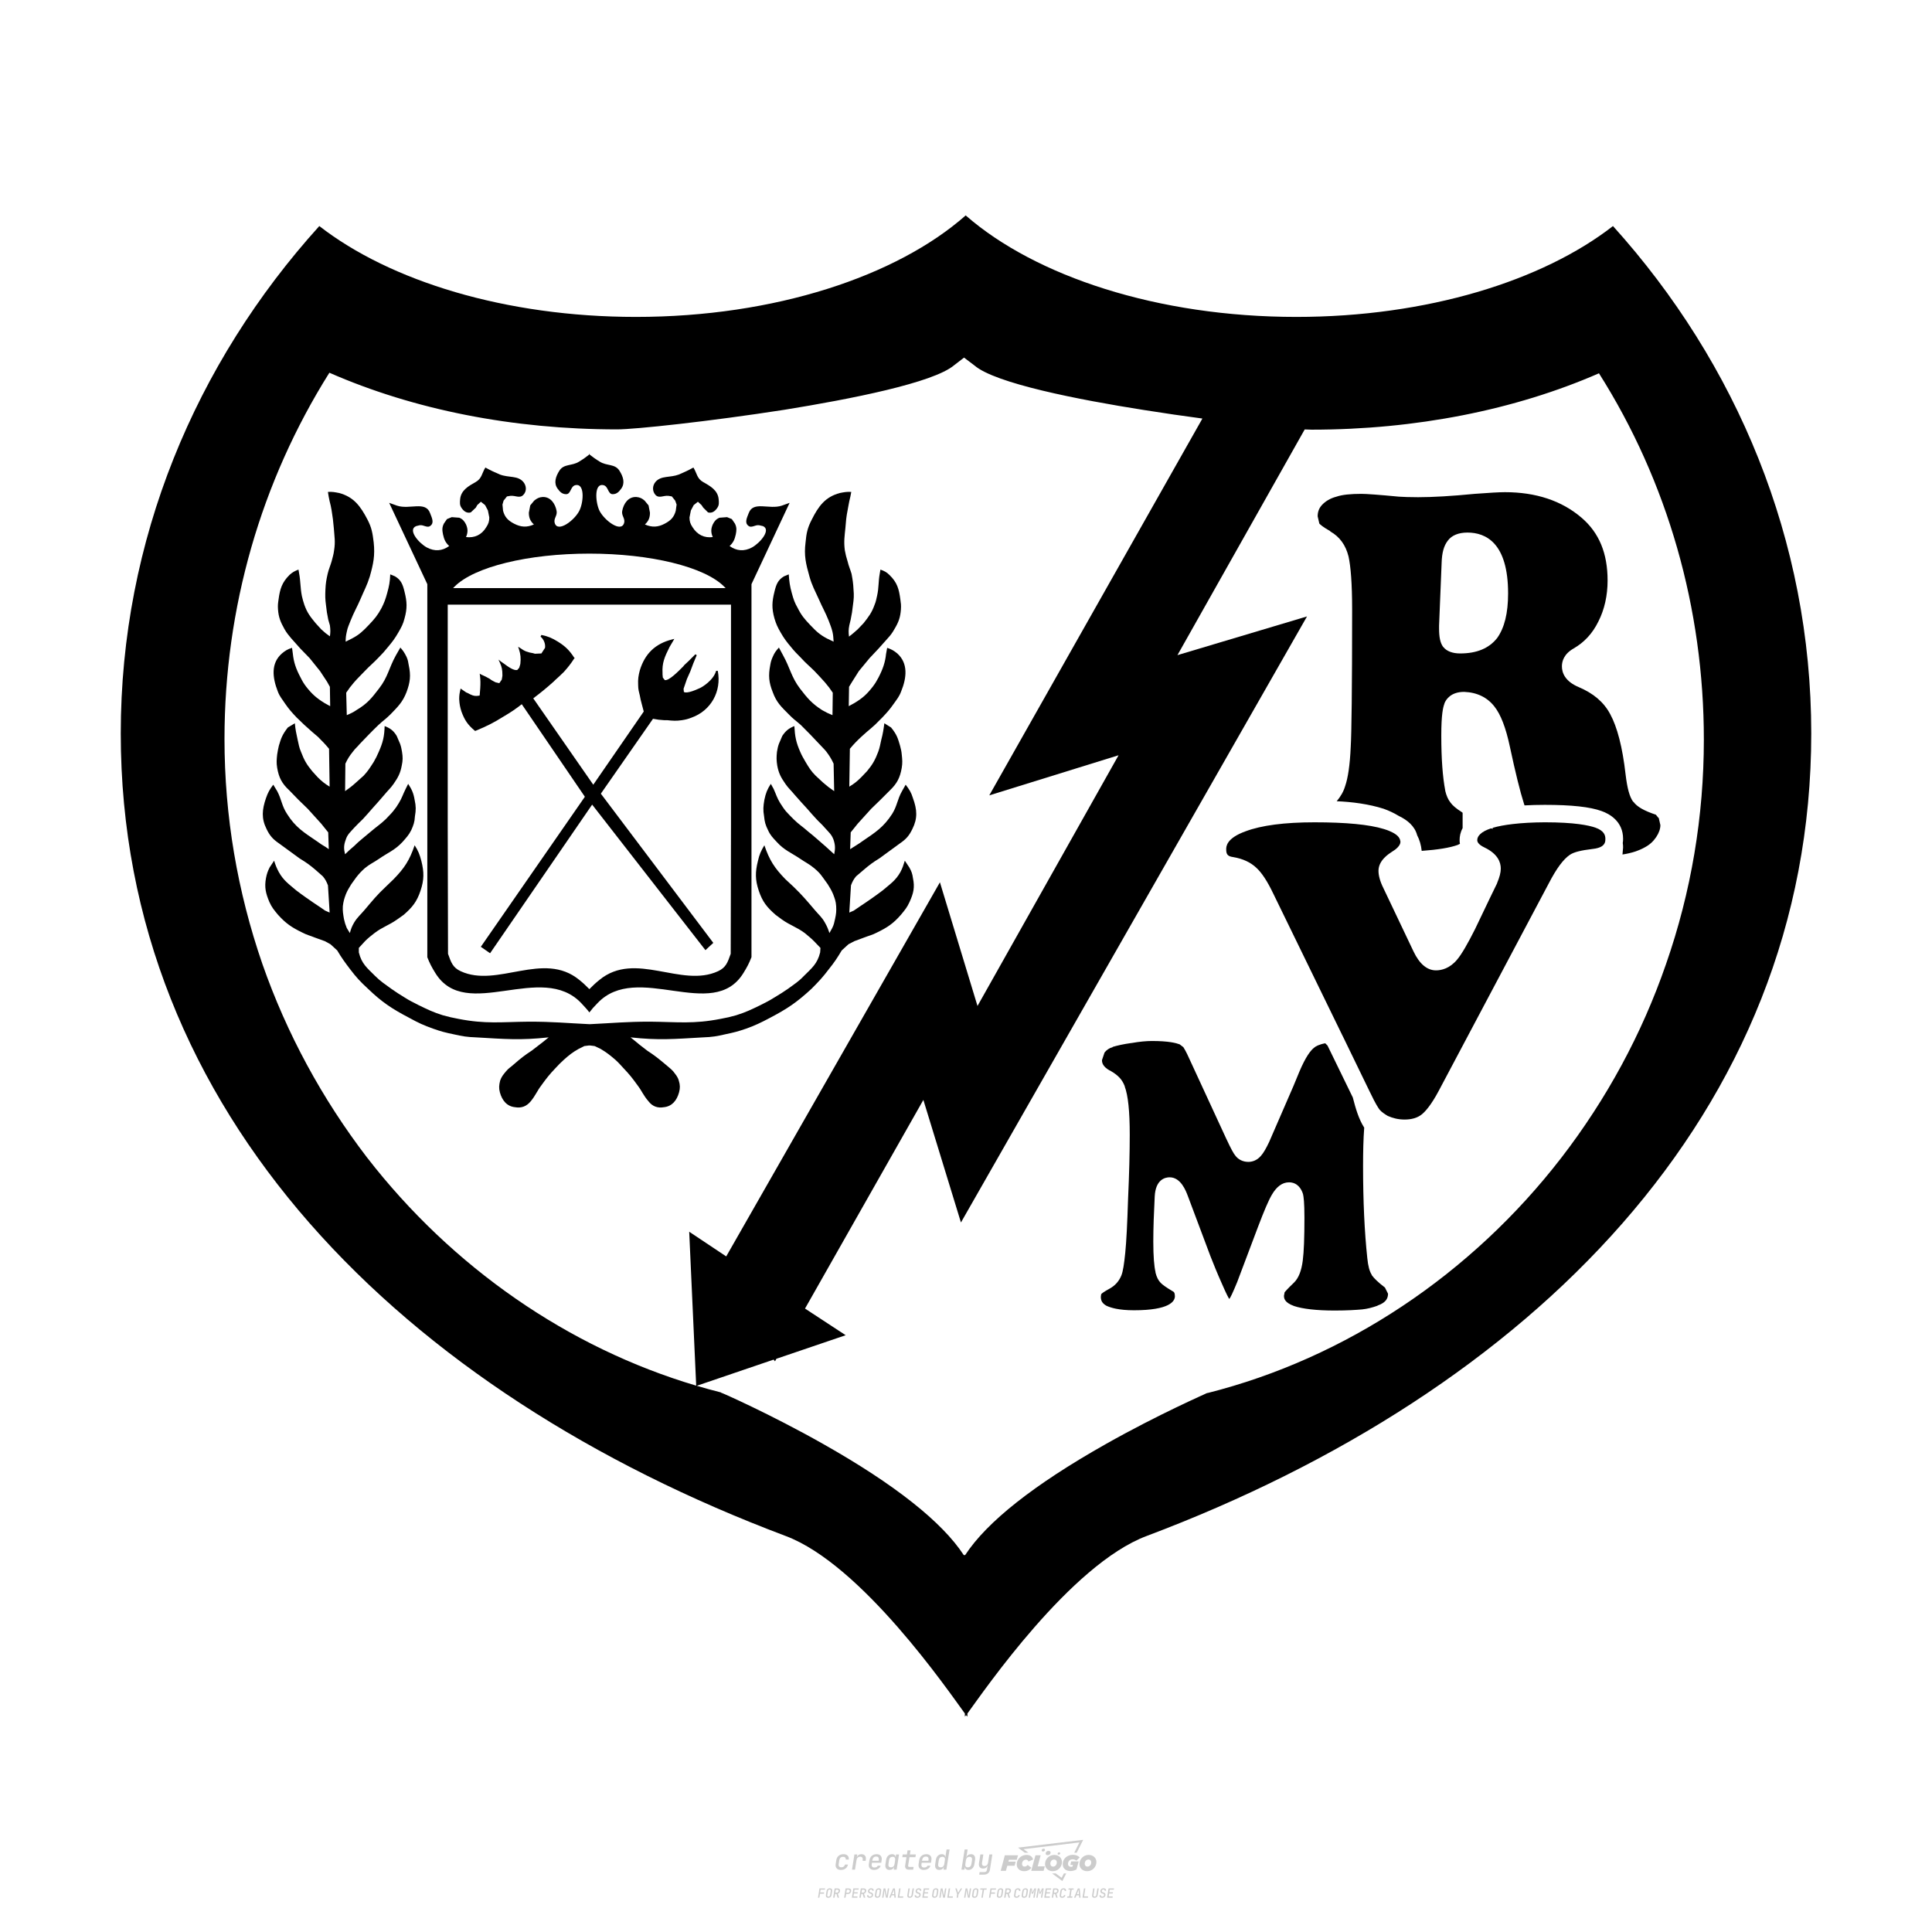 <?xml version="1.0" encoding="UTF-8"?>
<svg data-name="图层_1" xmlns="http://www.w3.org/2000/svg" version="1.1" viewBox="0 0 800 800">
  <!-- Created by @FCLOGO 2025-1-7 GMT+8 15:10:34 . https://fclogo.top/ -->
<!-- FOR PERSONAL USE ONLY NOT FOR COMMERCIAL USE -->
  <path d="M348.219,774.301c-.786,0-1.375-.217-1.768-.652-.393-.435-.528-1.03-.406-1.786l.252-1.648c.122-.755.45-1.35.984-1.785.534-.435,1.194-.652,1.98-.652.755,0,1.329.199,1.722.595.393.397.551.938.475,1.625h-1.236c.03-.359-.055-.637-.257-.836-.202-.198-.498-.297-.887-.297-.42,0-.763.117-1.03.349-.267.233-.435.563-.503.99l-.263,1.659c-.069.435-.006.769.189,1.002.195.233.502.349.921.349.389,0,.715-.099.979-.297.263-.198.436-.48.521-.847h1.236c-.137.687-.467,1.231-.99,1.631-.523.401-1.162.6-1.917.6ZM352.797,774.187l.996-6.294h1.19l-.195,1.19c.336-.87.973-1.304,1.911-1.304.671,0,1.169.208,1.493.624.324.416.429.986.315,1.71l-.069.423h-1.27l.057-.32c.069-.45.011-.795-.171-1.036-.183-.24-.477-.361-.881-.361-.405,0-.74.122-1.007.366-.267.245-.435.588-.503,1.03l-.63,3.971h-1.236ZM361.906,774.301c-.77,0-1.346-.223-1.728-.669s-.515-1.036-.401-1.768l.252-1.648c.084-.488.257-.915.521-1.282s.601-.651,1.013-.852c.412-.202.873-.304,1.385-.304.77,0,1.349.224,1.734.669.385.446.517,1.036.395,1.768l-.172,1.121h-3.845l-.092.526c-.153.954.217,1.431,1.11,1.431.717,0,1.175-.248,1.373-.744h1.225c-.168.534-.503.96-1.007,1.276-.504.317-1.091.475-1.763.475ZM361.231,770.216l-.046.286,2.655-.012.046-.286c.069-.466.013-.822-.166-1.07-.179-.248-.486-.372-.921-.372-.443,0-.795.126-1.059.378-.263.252-.433.611-.509,1.076ZM368.326,774.301c-.633,0-1.103-.212-1.408-.635s-.397-1.001-.274-1.734l.274-1.774c.115-.733.393-1.312.836-1.74.442-.427.98-.641,1.613-.641.465,0,.83.119,1.093.354.263.236.391.557.383.962h.023l.172-1.202h1.236l-.996,6.294h-1.225l.195-1.201h-.023c-.122.412-.351.734-.687.967s-.74.349-1.213.349ZM368.932,773.226c.389,0,.715-.119.978-.355.263-.236.429-.572.498-1.007l.252-1.648c.069-.427.01-.761-.177-1.002-.187-.24-.475-.36-.864-.36-.397,0-.725.118-.984.354-.26.236-.423.572-.492,1.007l-.252,1.648c-.069.443-.013.78.166,1.013.179.233.471.349.876.349ZM376.348,774.187c-.572,0-.994-.157-1.264-.469-.271-.312-.361-.751-.269-1.316l.538-3.387h-1.739l.171-1.122h1.74l.275-1.716h1.236l-.275,1.716h2.472l-.183,1.122h-2.461l-.538,3.387c-.076.442.099.664.526.664h1.717l-.172,1.121h-1.774ZM382.504,774.301c-.77,0-1.346-.223-1.728-.669s-.515-1.036-.401-1.768l.252-1.648c.084-.488.257-.915.521-1.282s.601-.651,1.013-.852c.412-.202.873-.304,1.385-.304.77,0,1.349.224,1.734.669.385.446.517,1.036.395,1.768l-.172,1.121h-3.845l-.092.526c-.153.954.217,1.431,1.11,1.431.717,0,1.175-.248,1.373-.744h1.225c-.168.534-.503.96-1.007,1.276-.504.317-1.091.475-1.763.475ZM381.829,770.216l-.046.286,2.655-.012.046-.286c.069-.466.013-.822-.166-1.07-.179-.248-.486-.372-.921-.372-.443,0-.795.126-1.059.378-.263.252-.433.611-.509,1.076ZM388.924,774.301c-.633,0-1.101-.212-1.402-.635-.301-.423-.395-1.001-.28-1.734l.274-1.774c.115-.733.393-1.312.836-1.74.442-.427.98-.641,1.613-.641.465,0,.83.119,1.093.354.263.236.391.557.383.962h.023l.206-1.465.298-1.796h1.236l-1.327,8.354h-1.225l.195-1.201h-.023c-.122.412-.351.734-.687.967s-.74.349-1.213.349ZM389.531,773.226c.389,0,.715-.119.978-.355.263-.236.429-.572.498-1.007l.252-1.648c.076-.427.019-.761-.172-1.002-.191-.24-.48-.36-.87-.36-.397,0-.725.118-.984.354-.26.236-.423.572-.492,1.007l-.252,1.648c-.076.443-.023.78.16,1.013s.477.349.881.349ZM401.017,774.301c-.473,0-.839-.116-1.099-.349-.26-.233-.385-.555-.378-.967h-.011l-.195,1.201h-1.224l1.327-8.354h1.236l-.286,1.796-.274,1.465h.046c.122-.412.353-.735.692-.967.34-.232.742-.349,1.208-.349.633,0,1.1.214,1.402.641.301.428.395,1.007.281,1.74l-.275,1.774c-.115.733-.395,1.31-.841,1.734-.446.423-.982.635-1.608.635ZM400.766,773.226c.397,0,.723-.116.979-.349.256-.233.422-.571.498-1.013l.252-1.648c.069-.435.011-.77-.171-1.007-.183-.236-.473-.354-.87-.354-.389,0-.715.12-.979.36s-.429.574-.498,1.002l-.252,1.648c-.069.435-.011.771.172,1.007.183.236.473.355.87.355ZM405.469,776.247l.172-1.064h1.934c.641,0,1.007-.302,1.099-.905l.103-.675.206-1.19h-.035c-.122.42-.347.744-.675.973-.328.229-.729.343-1.201.343-.626,0-1.093-.201-1.402-.601s-.41-.944-.303-1.631l.584-3.605h1.236l-.561,3.479c-.061.412,0,.732.183.961s.465.343.847.343c.389,0,.717-.122.984-.366.267-.244.431-.584.492-1.018l.538-3.399h1.236l-1.007,6.409c-.099.603-.37,1.078-.812,1.425-.443.347-1.0.521-1.671.521h-1.946ZM417.787,770.085h3.221l.537-1.855h-5.466l-1.708,6.442h2.147l.586-2.099h3.026l.439-1.708h-3.026l.244-.781ZM424.229,772.916c-.586,0-1.025-.39-1.025-1.123,0-.878.634-1.757,1.611-1.757.488,0,.878.244,1.025.781l1.952-.83c-.293-1.171-1.269-1.903-2.635-1.903-2.782,0-4.148,2.147-4.148,3.904s1.269,2.83,3.075,2.83c1.367,0,2.342-.586,2.977-1.415l-1.513-1.171c-.39.439-.83.683-1.318.683ZM430.915,768.231h-2.147l-1.757,6.442h5.124l.488-1.855h-2.928l1.22-4.587ZM439.748,771.013c0-1.659-1.318-2.928-3.221-2.928-2.196,0-3.807,1.806-3.807,3.807,0,1.659,1.318,2.928,3.221,2.928,2.196,0,3.807-1.806,3.807-3.807ZM434.917,771.696c0-.83.586-1.708,1.513-1.708.781,0,1.171.537,1.171,1.22,0,.83-.586,1.708-1.513,1.708-.781,0-1.171-.537-1.171-1.22ZM443.213,772.233h1.074l-.195.683c-.146.049-.342.098-.586.098-.683,0-1.269-.39-1.269-1.22,0-1.025.732-1.903,1.952-1.903.586,0,1.123.244,1.513.586l1.367-1.367c-.439-.537-1.513-1.074-2.733-1.074-2.587,0-4.295,1.757-4.295,3.855,0,2.05,1.611,2.879,3.221,2.879.927,0,1.855-.293,2.489-.683l.927-3.319h-3.123l-.342,1.464ZM450.777,768.084c-2.196,0-3.807,1.806-3.807,3.807,0,1.659,1.318,2.928,3.221,2.928,2.196,0,3.807-1.806,3.807-3.807,0-1.659-1.318-2.928-3.221-2.928ZM450.338,772.916c-.781,0-1.171-.537-1.171-1.22,0-.83.586-1.708,1.513-1.708.781,0,1.171.537,1.171,1.22,0,.83-.586,1.708-1.513,1.708ZM437.942,767.499c-.049.293.098.488.439.488s.537-.195.634-.488c.049-.244-.098-.488-.439-.488s-.586.244-.634.488ZM432.135,765.498c-.439,0-.732.244-.781.586s.098.586.537.586.732-.244.781-.586c.098-.342-.098-.586-.537-.586ZM433.013,767.303c-.098.537.146.878.83.878.634,0,1.074-.39,1.171-.878s-.146-.878-.83-.878c-.683,0-1.074.39-1.171.878ZM439.602,777.552l-2.44-1.806h-1.513l4.246,3.172,1.611-3.172h-.976l-.927,1.806ZM425.839,767.157l-2.001-1.464,23.132-2.782-2.147,4.246h1.025l2.684-5.319-26.988,3.221,2.782,2.099h1.513ZM338.719,785.785l.609-3.832h2.32l-.084.519h-1.764l-.184,1.145h1.627l-.084.525h-1.617l-.257,1.643h-.567ZM342.97,785.838c-.357,0-.623-.101-.798-.302-.175-.201-.234-.473-.178-.816l.268-1.701c.056-.343.203-.615.441-.816.238-.201.535-.302.892-.302s.623.1.798.299c.175.199.236.471.184.814l-.268,1.706c-.056.343-.204.615-.444.816-.24.201-.538.302-.895.302ZM343.049,785.334c.193,0,.348-.052.467-.158.119-.105.194-.257.226-.457l.268-1.701c.032-.199.005-.352-.079-.457-.084-.105-.222-.158-.415-.158s-.347.052-.465.158c-.117.105-.192.257-.223.457l-.268,1.701c-.032.2-.005.352.079.457s.22.158.409.158ZM344.996,785.785l.609-3.832h1.202c.238,0,.439.046.604.139.165.093.283.223.357.391s.091.366.052.593c-.038.259-.14.484-.304.675-.165.191-.366.321-.604.391l.535,1.643h-.619l-.478-1.575h-.541l-.247,1.575h-.567ZM345.888,783.707h.635c.189,0,.349-.056.48-.168.131-.112.211-.262.239-.451.032-.193,0-.345-.094-.459-.095-.114-.236-.171-.425-.171h-.635l-.2,1.249ZM349.545,785.785l.609-3.832h1.254c.371,0,.651.105.84.315.189.21.255.49.199.84-.038.234-.122.438-.249.611s-.29.307-.488.402c-.198.095-.419.142-.664.142h-.693l-.241,1.522h-.567ZM350.432,783.754h.693c.192,0,.357-.059.493-.176.136-.117.22-.274.252-.47s-.002-.352-.1-.47-.245-.176-.441-.176h-.688l-.21,1.291ZM352.747,785.785l.609-3.832h2.252l-.079.504h-1.695l-.173,1.087h1.512l-.079.499h-1.512l-.194,1.239h1.69l-.079.504h-2.252ZM355.843,785.785l.609-3.832h1.202c.238,0,.439.046.604.139.165.093.283.223.357.391s.091.366.052.593c-.038.259-.14.484-.304.675-.165.191-.366.321-.604.391l.535,1.643h-.619l-.478-1.575h-.541l-.247,1.575h-.567ZM356.736,783.707h.635c.189,0,.349-.056.48-.168.131-.112.211-.262.239-.451.032-.193,0-.345-.094-.459-.095-.114-.236-.171-.425-.171h-.635l-.2,1.249ZM360.132,785.838c-.385,0-.674-.095-.866-.286-.192-.191-.264-.451-.215-.779h.567c-.028.175.011.312.116.412.105.1.266.149.483.149.203,0,.37-.049.501-.147.131-.098.211-.233.239-.404.021-.15.001-.279-.06-.386-.061-.107-.158-.181-.291-.223l-.457-.136c-.266-.08-.462-.217-.588-.409-.126-.192-.17-.42-.131-.682.035-.21.112-.394.231-.551s.273-.28.462-.367.402-.131.64-.131c.35,0,.616.095.798.286.182.191.248.444.2.759h-.567c.028-.168-.003-.3-.092-.396-.089-.096-.23-.144-.422-.144-.189,0-.343.045-.462.134-.119.089-.189.214-.21.375-.025.151-.007.279.052.386s.158.181.294.223l.467.147c.262.081.456.217.58.409.124.193.165.422.123.688-.035.217-.116.406-.241.567-.126.161-.288.286-.485.375-.198.089-.419.134-.664.134ZM363.265,785.838c-.357,0-.623-.101-.798-.302-.175-.201-.234-.473-.178-.816l.268-1.701c.056-.343.203-.615.441-.816.238-.201.535-.302.892-.302s.623.1.798.299c.175.199.236.471.184.814l-.268,1.706c-.056.343-.204.615-.444.816-.24.201-.538.302-.895.302ZM363.344,785.334c.193,0,.348-.052.467-.158.119-.105.194-.257.226-.457l.268-1.701c.032-.199.005-.352-.079-.457-.084-.105-.222-.158-.415-.158s-.347.052-.465.158c-.117.105-.192.257-.223.457l-.268,1.701c-.032.2-.005.352.079.457s.22.158.409.158ZM365.275,785.785l.609-3.832h.709l.619,3.186c.007-.098.017-.217.029-.357.012-.14.027-.285.045-.435.018-.151.037-.289.058-.415l.315-1.979h.525l-.609,3.832h-.709l-.614-3.186c-.007.095-.017.209-.029.344s-.027.276-.045.423c-.018.147-.037.283-.058.409l-.315,2.01h-.53ZM368.225,785.785l1.585-3.832h.745l.373,3.832h-.562l-.073-.971h-1.087l-.388.971h-.593ZM369.385,784.342h.871l-.089-1.102c-.018-.196-.03-.365-.037-.509-.007-.143-.011-.243-.011-.299-.018.056-.052.156-.102.299s-.115.311-.192.504l-.441,1.107ZM371.721,785.785l.609-3.832h.567l-.525,3.312h1.674l-.079.52h-2.247ZM376.678,785.838c-.367,0-.634-.101-.8-.302-.166-.201-.221-.475-.165-.821l.436-2.761h.567l-.436,2.755c-.032.196-.008.35.071.462.079.112.214.168.407.168.193,0,.347-.056.465-.168.117-.112.192-.266.223-.462l.435-2.755h.567l-.436,2.761c-.056.35-.2.625-.433.824-.233.199-.533.299-.9.299ZM379.844,785.838c-.385,0-.674-.095-.866-.286-.192-.191-.264-.451-.215-.779h.567c-.028.175.011.312.116.412.105.1.266.149.483.149.203,0,.37-.049.501-.147.131-.098.211-.233.239-.404.021-.15.001-.279-.06-.386-.061-.107-.158-.181-.291-.223l-.457-.136c-.266-.08-.462-.217-.588-.409-.126-.192-.17-.42-.131-.682.035-.21.112-.394.231-.551s.273-.28.462-.367.402-.131.64-.131c.35,0,.616.095.798.286.182.191.248.444.2.759h-.567c.028-.168-.003-.3-.092-.396-.089-.096-.23-.144-.422-.144-.189,0-.343.045-.462.134-.119.089-.189.214-.21.375-.025.151-.007.279.052.386s.158.181.294.223l.467.147c.262.081.456.217.58.409.124.193.165.422.123.688-.035.217-.116.406-.241.567-.126.161-.288.286-.485.375-.198.089-.419.134-.664.134ZM381.906,785.785l.609-3.832h2.252l-.079.504h-1.695l-.173,1.087h1.512l-.079.499h-1.512l-.194,1.239h1.69l-.079.504h-2.252ZM386.943,785.838c-.357,0-.623-.101-.798-.302-.175-.201-.234-.473-.178-.816l.268-1.701c.056-.343.203-.615.441-.816.238-.201.535-.302.892-.302s.623.1.798.299c.175.199.236.471.184.814l-.268,1.706c-.056.343-.204.615-.444.816-.24.201-.538.302-.895.302ZM387.021,785.334c.193,0,.348-.052.467-.158.119-.105.194-.257.226-.457l.268-1.701c.032-.199.005-.352-.079-.457-.084-.105-.222-.158-.415-.158s-.347.052-.465.158c-.117.105-.192.257-.223.457l-.268,1.701c-.032.2-.005.352.079.457s.22.158.409.158ZM388.953,785.785l.609-3.832h.709l.619,3.186c.007-.098.017-.217.029-.357.012-.14.027-.285.045-.435.018-.151.037-.289.058-.415l.315-1.979h.525l-.609,3.832h-.709l-.614-3.186c-.007.095-.017.209-.029.344s-.027.276-.045.423c-.018.147-.037.283-.058.409l-.315,2.01h-.53ZM392.249,785.785l.609-3.832h.567l-.525,3.312h1.674l-.079.52h-2.247ZM396.117,785.785l.22-1.412-.751-2.42h.577l.446,1.449c.028.095.05.184.066.268.016.084.025.147.029.189.018-.042.046-.105.087-.189.04-.084.088-.173.144-.268l.898-1.449h.598l-1.528,2.42-.22,1.412h-.567ZM399.217,785.785l.609-3.832h.709l.619,3.186c.007-.098.017-.217.029-.357.012-.14.027-.285.044-.435.018-.151.037-.289.058-.415l.315-1.979h.525l-.609,3.832h-.709l-.614-3.186c-.007.095-.017.209-.029.344s-.027.276-.045.423c-.018.147-.037.283-.058.409l-.315,2.01h-.53ZM403.505,785.838c-.357,0-.623-.101-.798-.302-.175-.201-.234-.473-.178-.816l.268-1.701c.056-.343.203-.615.441-.816.238-.201.535-.302.892-.302.357,0,.623.1.798.299.175.199.236.471.184.814l-.268,1.706c-.056.343-.204.615-.444.816-.239.201-.538.302-.895.302ZM403.584,785.334c.193,0,.348-.052.467-.158.119-.105.194-.257.226-.457l.268-1.701c.032-.199.005-.352-.079-.457-.084-.105-.222-.158-.415-.158-.193,0-.347.052-.465.158-.117.105-.191.257-.223.457l-.268,1.701c-.032.2-.005.352.079.457.084.105.22.158.409.158ZM406.381,785.785l.525-3.312h-1.023l.084-.519h2.619l-.084.519h-1.029l-.525,3.312h-.567ZM409.518,785.785l.609-3.832h2.32l-.084.519h-1.764l-.184,1.145h1.627l-.084.525h-1.617l-.257,1.643h-.567ZM413.769,785.838c-.357,0-.623-.101-.798-.302-.175-.201-.234-.473-.178-.816l.268-1.701c.056-.343.203-.615.441-.816.238-.201.535-.302.892-.302.357,0,.623.1.798.299.175.199.236.471.184.814l-.268,1.706c-.056.343-.204.615-.444.816-.239.201-.538.302-.895.302ZM413.848,785.334c.193,0,.348-.052.467-.158.119-.105.194-.257.226-.457l.268-1.701c.032-.199.005-.352-.079-.457-.084-.105-.222-.158-.415-.158-.193,0-.347.052-.465.158-.117.105-.191.257-.223.457l-.268,1.701c-.032.2-.005.352.079.457.084.105.22.158.409.158ZM415.795,785.785l.609-3.832h1.202c.238,0,.439.046.604.139.164.093.283.223.357.391s.091.366.053.593c-.039.259-.14.484-.304.675-.165.191-.366.321-.604.391l.535,1.643h-.619l-.478-1.575h-.541l-.247,1.575h-.567ZM416.688,783.707h.635c.189,0,.349-.056.48-.168.131-.112.211-.262.239-.451.032-.193,0-.345-.095-.459-.094-.114-.236-.171-.425-.171h-.635l-.199,1.249ZM420.905,785.838c-.36,0-.631-.101-.811-.302-.18-.201-.242-.473-.186-.816l.268-1.701c.056-.346.206-.619.449-.819s.545-.299.906-.299c.357,0,.625.101.806.302.18.201.242.473.186.816h-.567c.031-.199.003-.352-.087-.457-.089-.105-.228-.158-.417-.158-.193,0-.351.052-.475.158-.124.105-.202.255-.234.451l-.268,1.706c-.032.2-.003.352.087.457.089.105.23.158.423.158s.35-.052.472-.158.199-.257.231-.457h.567c-.035.228-.115.425-.239.593s-.281.298-.47.388c-.189.091-.402.136-.64.136ZM424.034,785.838c-.357,0-.623-.101-.798-.302-.175-.201-.234-.473-.178-.816l.268-1.701c.056-.343.203-.615.441-.816.238-.201.535-.302.892-.302.357,0,.623.1.798.299.175.199.236.471.184.814l-.268,1.706c-.056.343-.204.615-.444.816-.239.201-.538.302-.895.302ZM424.112,785.334c.193,0,.348-.052.467-.158.119-.105.194-.257.226-.457l.268-1.701c.032-.199.005-.352-.079-.457-.084-.105-.222-.158-.415-.158-.193,0-.347.052-.465.158-.117.105-.191.257-.223.457l-.268,1.701c-.032.2-.005.352.079.457.084.105.22.158.409.158ZM425.965,785.785l.609-3.832h.687l.184,1.228c.021.119.037.23.047.333.011.103.019.183.026.239.018-.056.047-.136.089-.241.042-.105.091-.217.147-.336l.567-1.223h.709l-.609,3.832h-.535l.204-1.291c.025-.168.058-.352.1-.554.042-.201.087-.404.136-.609s.096-.4.142-.585c.045-.185.087-.348.126-.488l-.855,1.863h-.551l-.283-1.863c-.004.136-.011.295-.021.475s-.024.372-.039.575c-.016.203-.035.407-.058.611-.023.205-.048.396-.076.575l-.205,1.291h-.54ZM429.115,785.785l.609-3.832h.687l.184,1.228c.021.119.037.23.047.333.011.103.019.183.026.239.018-.056.047-.136.089-.241.042-.105.091-.217.147-.336l.567-1.223h.709l-.609,3.832h-.535l.204-1.291c.025-.168.058-.352.1-.554.042-.201.087-.404.136-.609s.096-.4.142-.585c.045-.185.087-.348.126-.488l-.855,1.863h-.551l-.283-1.863c-.004.136-.011.295-.021.475s-.024.372-.039.575c-.016.203-.035.407-.058.611-.023.205-.048.396-.076.575l-.205,1.291h-.54ZM432.411,785.785l.609-3.832h2.252l-.079.504h-1.696l-.173,1.087h1.512l-.079.499h-1.512l-.194,1.239h1.69l-.079.504h-2.252ZM435.507,785.785l.609-3.832h1.202c.238,0,.439.046.604.139.164.093.283.223.357.391s.091.366.053.593c-.039.259-.14.484-.304.675-.165.191-.366.321-.604.391l.535,1.643h-.619l-.478-1.575h-.541l-.247,1.575h-.567ZM436.4,783.707h.635c.189,0,.349-.056.48-.168.131-.112.211-.262.239-.451.032-.193,0-.345-.095-.459-.094-.114-.236-.171-.425-.171h-.635l-.199,1.249ZM439.801,785.838c-.36,0-.631-.101-.811-.302-.18-.201-.242-.473-.186-.816l.268-1.701c.056-.346.206-.619.449-.819s.545-.299.906-.299c.357,0,.625.101.806.302.18.201.242.473.186.816h-.567c.031-.199.003-.352-.087-.457-.089-.105-.228-.158-.417-.158-.193,0-.351.052-.475.158-.124.105-.202.255-.234.451l-.268,1.706c-.032.2-.003.352.087.457.089.105.23.158.423.158s.35-.052.472-.158.199-.257.231-.457h.567c-.035.228-.115.425-.239.593s-.281.298-.47.388c-.189.091-.402.136-.64.136ZM441.879,785.785l.079-.504h.777l.446-2.824h-.777l.084-.504h2.126l-.084.504h-.777l-.446,2.824h.777l-.079.504h-2.126ZM444.74,785.785l1.585-3.832h.745l.373,3.832h-.562l-.073-.971h-1.087l-.388.971h-.593ZM445.9,784.342h.871l-.089-1.102c-.017-.196-.03-.365-.037-.509-.007-.143-.01-.243-.01-.299-.018.056-.052.156-.102.299s-.115.311-.192.504l-.441,1.107ZM448.235,785.785l.609-3.832h.567l-.525,3.312h1.674l-.079.52h-2.247ZM453.193,785.838c-.368,0-.634-.101-.8-.302-.166-.201-.221-.475-.165-.821l.436-2.761h.567l-.436,2.755c-.032.196-.008.35.071.462.079.112.214.168.407.168s.347-.056.465-.168c.117-.112.192-.266.223-.462l.436-2.755h.567l-.436,2.761c-.056.35-.2.625-.433.824-.233.199-.533.299-.9.299ZM456.358,785.838c-.385,0-.674-.095-.866-.286-.193-.191-.264-.451-.215-.779h.567c-.028.175.011.312.115.412.105.1.266.149.483.149.203,0,.37-.049.501-.147s.211-.233.239-.404c.021-.15.001-.279-.06-.386s-.158-.181-.291-.223l-.457-.136c-.266-.08-.462-.217-.588-.409-.126-.192-.17-.42-.131-.682.035-.21.112-.394.231-.551s.273-.28.462-.367c.189-.087.402-.131.64-.131.35,0,.616.095.798.286.182.191.248.444.199.759h-.567c.028-.168-.003-.3-.092-.396-.089-.096-.23-.144-.423-.144-.189,0-.343.045-.462.134-.119.089-.189.214-.21.375-.025.151-.007.279.052.386s.158.181.294.223l.467.147c.262.081.456.217.58.409.124.193.165.422.124.688-.035.217-.116.406-.241.567-.126.161-.288.286-.485.375-.198.089-.419.134-.664.134ZM458.421,785.785l.609-3.832h2.252l-.079.504h-1.696l-.173,1.087h1.512l-.079.499h-1.512l-.194,1.239h1.69l-.079.504h-2.252Z" style="fill: #ccc;"/>
  <g>
    <path d="M458.167,540.691c1.75.806,5,1.861,11.389,1.861,14.75,0,16.945-3.722,16.945-5.806,0-1.528-.472-1.75-.583-1.861-3.583-2.111-4.639-3.028-5.222-3.611l-.111-.111c-.945-.944-1.639-2.333-2.111-4.194v-.222c-.556-2.333-.917-6.389-.917-12.667,0-5.695.25-11.945.583-18.583.333-7.194,4.417-8,6.167-8,4.639,0,6.722,5.556,7.528,7.667l9.417,25.083c1.278,3.25,2.778,6.972,4.639,11.139,1.972,4.528,2.778,6.028,3.139,6.5.472-.583,1.389-2.445,3.25-6.972l8.583-22.75c2.555-6.75,4.417-11.139,5.806-13.472,1.972-3.361,4.306-5.111,7.083-5.111,3.389,0,5.111,2.555,5.806,4.889.25,1.139.583,3.361.583,9.75,0,8.361-.222,14.167-.694,17.75v.028c-.556,4.278-1.722,7.194-3.583,9.056-3.028,2.889-3.722,3.833-3.944,4.056v.111l-.25,1.278c0,.944,0,2.805,4.194,4.306,3.472,1.167,9.167,1.861,16.833,1.861,5.111,0,8.944-.25,11.389-.472,2.194-.222,4.278-.806,6.25-1.5l.139-.111c3.695-1.278,4.278-3.25,4.278-4.889l-1.278-2.555c-2.889-2.194-4.528-3.833-5.444-5.111v-.111c-.944-1.5-1.528-3.611-1.861-6.972-1.167-10.917-1.75-23.694-1.75-38.083,0-5.806.111-11.139.472-15.917-2.278-3.555-3.528-7.889-4.722-12.5l-10.444-21.444v-.028c-.111-.083-.195-.195-.278-.278l-.694-.694c-2.555.472-4.083,1.278-4.778,1.972-1.278,1.056-3.25,3.472-5.917,9.75l-2.445,5.917-10.083,23.222c-1.278,2.695-2.333,4.528-3.361,5.694-1.75,2.083-3.833,2.556-5.25,2.556-2.195,0-4.167-.917-5.444-2.667-.583-.694-1.5-2.194-3.833-7.194l-14.972-32.417c-1.639-3.695-2.445-4.861-2.667-5.222l-1.528-1.167c-1.5-.556-4.528-1.389-11.5-1.389-2.195,0-5.111.25-8.361.833h-.111c-3.25.445-5.806,1.028-7.778,1.611v.111c-1.389.361-2.555,1.167-3.361,2.222l-1.056,3.139c0,1.167.361,2.667,3.139,4.278h.111c1.861,1.056,3.028,1.972,3.833,2.805.944.917,1.75,2.195,2.333,3.695v.139c1.389,3.695,2.083,10.222,2.083,19.972,0,7.306-.222,16.25-.694,26.583-.333,10.333-.694,17.639-1.167,22.306-.472,4.639-.917,7.667-1.611,9.389-.944,2.333-2.555,4.194-4.889,5.472-2.333,1.278-3.25,1.972-3.472,2.306l-.139,1.056c0,1.75.694,2.778,2.333,3.722Z"/>
    <path d="M550.833,219.941v.111c3.944,2.222,6.389,5.694,7.556,10.333.916,4.083,1.5,11.278,1.5,21.972,0,32.972-.25,51.556-.583,56.889-.333,7.667-1.167,13-2.305,16.25-.694,2.333-1.861,4.306-3.5,6.278,6.278.25,13.361,1.167,19.5,3.139,2.055.75,4.167,1.694,6.194,2.944.028.028.056.028.111.055,3.389,1.639,6.5,4.111,7.5,7.917.972,1.861,1.639,4.028,1.889,6.5,6.611-.472,11.611-1.278,14.861-2.445l.972-.472c-.111-.528-.139-1.028-.139-1.5,0-1.528.305-3.278,1.25-5v-6.361l-.472-.361c-2.194-1.389-3.694-2.667-4.528-3.833-1.028-1.278-1.722-2.917-2.194-4.889v-.111c-1.056-5.556-1.639-13-1.639-22.75,0-8.833.722-11.722,1.306-13.25v-.111c.694-1.75,2.778-4.75,8.111-4.75h.111c5.361.222,9.528,2.305,12.444,6.028,2.667,3.361,4.75,8.833,6.389,16.5,2.306,10.778,4.278,18.805,5.917,23.917l.195.556c2.583-.139,5.389-.222,8.389-.222,11.056,0,18.722.833,23.472,2.555,3.361,1.167,8.944,4.306,8.944,11.5,0,.611-.028,1.194-.139,1.75.111.583.139,1.222.139,1.861l-.25,2.889c3.722-.556,6.861-1.611,9.306-3,1.972-1.056,3.472-2.445,4.639-4.194,1.167-1.722,1.75-3.472,1.75-4.972l-.694-3.028h-.139l-1.028-1.278c-4.889-1.639-7.778-3.25-9.306-5.361h-.111c-1.5-2.083-2.445-5.556-3.139-11.361-1.278-11.278-3.472-19.639-6.389-24.972-2.667-5-6.972-8.583-13-11.139-5.806-2.445-6.972-6.056-6.972-8.611,0-2.083.805-5.111,4.889-7.417,4.389-2.555,7.778-6.167,10.222-11.167,2.528-4.972,3.805-10.778,3.805-16.945,0-11.25-3.472-19.75-10.778-26-8.25-7.083-18.945-10.583-31.722-10.583-2.417,0-6.611.25-12.528.694-9.639.944-17.528,1.389-23.472,1.389-3.583,0-6.139-.111-7.889-.222-8.361-.805-13.583-1.167-15.556-1.167-4.528,0-8,.361-10.333,1.167-2.667.694-4.639,1.972-6.028,3.472-1.167,1.278-1.75,2.806-1.75,4.667l.694,3c.333.361,1.389,1.389,4.528,3.139ZM595.889,259.08l1.056-25.889c.111-4.306.916-7.194,2.555-9.306,1.611-2.194,4.417-3.361,8.139-3.361,7.639,0,16.833,4.306,16.833,25.194,0,8.25-1.528,14.278-4.528,18.472-3.389,4.306-8.5,6.389-15.333,6.389-3.139,0-5.583-.917-6.972-2.667l-.111-.111c-1.167-1.639-1.639-3.972-1.639-7.556v-1.167Z"/>
    <path d="M510.555,354.885c4.167.694,7.306,2.222,9.639,4.417,2.194,1.972,4.528,5.472,6.972,10.583l28.778,59.056.028.028,11.111,22.889.028.056.556,1.111c1.861,3.945,3.028,5.695,3.611,6.5.806.917,1.972,1.722,3.361,2.555,2.111.917,4.306,1.5,6.972,1.5,2.917,0,5.361-.694,7.194-2.195,1.417-1.167,3.833-3.833,6.972-9.75l45.528-85.833c3.25-6.278,6.028-9.972,8.722-11.833,1.722-1.167,4.639-1.861,9.5-2.445,3.333-.361,4.528-1.444,4.972-2.528.25-.611.25-1.195.25-1.667,0-1.5-.556-3.361-4.167-4.639-2.667-.917-8.472-2.195-20.917-2.195-5.028.028-9.472.278-13.25.722-3.333.389-6.139.917-8.389,1.583l.167.361-.861-.139c-1.944.667-3.417,1.417-4.361,2.333-.833.75-1.278,1.611-1.278,2.556,0,.667.444,1.361,1.278,2.0.472.361,1.056.694,1.75,1.028,5.556,2.667,6.722,6.167,6.722,8.722,0,1.611-.472,3.472-1.5,5.917v.111c-.944,1.861-3.944,8.139-9.167,19.056-3.139,6.25-5.583,10.444-7.444,12.639-3.028,3.611-6.389,4.417-8.722,4.417-3.695,0-6.833-2.667-9.278-7.778l-12.417-26.111c-1.528-3.028-2.111-5.472-2.111-7.333,0-4.306,4.194-6.972,5.583-7.889,1.639-.944,3.5-2.555,3.5-4.055,0-.139,0-.278-.056-.389-.167-1.583-1.611-2.917-4.25-4.028l-.028-.028c-.75-.333-1.583-.639-2.528-.917-6.056-1.861-15.694-2.778-28.694-2.778-12.528,0-22.056,1.278-28.556,3.722-8.028,2.889-8.028,6.389-8.028,7.417,0,1.861.361,2.917,2.806,3.25Z"/>
    <path d="M667.9,93.604c-29.264,22.761-77.107,37.625-131.105,37.625-57.482,0-107.997-16.838-136.796-41.921l-.114-.116c-28.567,25.199-79.081,42.038-136.563,42.038-53.998,0-101.842-14.864-131.105-37.625-51.327,56.785-82.216,130.06-82.216,210.07,0,157.35,116.706,272.661,275.332,332.35,31.586,11.845,67.469,64.334,74.204,73.507v1.278l.464-.58.58.58v-1.278c6.735-9.174,42.618-61.663,74.204-73.507,158.627-59.688,275.216-175,275.216-332.35,0-80.01-30.889-153.285-82.1-210.07ZM399.07,643.926c-8.942-13.703-28.567-29.264-58.179-45.986-22.18-12.541-42.032-21.251-42.269-21.251l-.119-.119c-3.353-.84-6.684-1.763-10.001-2.742l31.834-10.842.58.696.58-1.046,28.683-9.754-16.838-11.032,49.005-86.397,15.561,50.747,143.298-250.946-53.65,16.025,52.695-93.457c1.124.058,2.112.096,2.82.096,43.082,0,84.191-8.129,119.028-23.341,28.451,44.941,43.431,97.429,43.431,151.659,0,31.819-5.226,63.056-15.677,93.016-9.986,28.915-24.618,55.856-43.315,80.126-37.392,48.424-89.416,83.029-146.434,97.429h-.238c-.116.116-19.974,8.71-42.153,21.251-29.612,16.722-49.121,32.166-58.062,45.869h-.58ZM403.487,151.323c8.593,7.432,42.966,14.167,70.256,18.464,8.238,1.312,16.415,2.491,24.146,3.524l-88.251,156.032,53.534-16.606-58.411,103.816-15.561-51.211-88.487,154.911-15.328-10.219,2.895,63.734c-52.994-15.699-101.073-48.996-136.327-94.51-18.58-24.27-33.211-51.211-43.315-80.126-10.335-29.96-15.677-61.198-15.677-93.132,0-54.23,15.096-106.603,43.431-151.659l.007.003c34.954,15.329,76.062,23.457,119.144,23.457,7.316,0,37.973-3.251,69.327-8.129,27.289-4.413,61.663-11.148,70.255-18.464l4.064-3.135,4.296,3.252Z"/>
    <path d="M176.929,396.339c1.046,2.671,1.857,4.181,3.367,6.619,12.658,20.438,44.011-5.109,60.501,12.541,1.278,1.394,2.089,2.206,3.252,3.716,1.162-1.51,1.857-2.322,3.252-3.716,16.489-17.651,47.843,7.896,60.501-12.541,1.51-2.439,2.324-3.947,3.368-6.619v-154.446l15.793-33.676-3.251,1.162c-5.226,1.741-11.845-2.09-13.703,3.135-.702,1.858-1.748,3.831-.238,5.11,1.393,1.275,2.903-.467,4.645-.119l1.51.348c3.484,1.509-1.161,6.967-4.529,8.825-3.252,1.742-6.388,1.51-9.29-.58,1.51-1.393,2.09-2.671,2.554-4.761.348-1.744.464-2.903-.348-4.529l-1.278-1.858-1.974-.812-3.135.238c-1.391.58-2.09,1.391-2.785,2.786-.812,1.858-.812,3.367,0,5.226-3.484.465-6.387-.929-8.361-4.064-.931-1.392-1.278-2.438-1.278-4.064l.58-2.901,1.162-2.206,1.742-1.394,1.51,1.394.696,1.046,1.974,1.974c1.626.464,2.905-.464,3.832-1.858.817-1.162.699-2.205.58-3.6-.348-3.716-3.482-5.457-6.387-7.084-2.67-1.51-2.554-3.601-4.064-6.039-2.323,1.278-3.601,1.858-6.039,2.904-3.716,1.393-7.316.35-9.638,3.019-1.394,1.626-1.394,3.948,0,5.458,1.51,1.51,3.252.11,5.342.348l1.394.238,1.394,1.742.58,1.626-.348,2.554c-.697,2.672-2.091,4.064-4.529,5.342-2.787,1.51-5.34,1.626-8.245.348,1.51-1.393,2.09-2.787,2.09-4.877l-.58-3.019-1.626-1.974c-1.046-.93-1.974-1.391-3.484-1.51-3.252-.116-5.226,2.671-5.806,5.806-.348,1.976,1.278,3.019.815,4.877-1.161,4.413-8.477-1.161-10.335-5.226-1.626-3.716-2.09-11.381,1.858-10.335,1.974.581,1.742,3.716,3.716,3.716,1.626,0,2.556-.928,3.484-2.206,1.742-2.323.93-4.995-.696-7.548-1.858-2.904-5.224-1.858-8.129-3.716-1.743-1.046-2.67-1.742-4.18-2.904v-.238h-.218v.238c-1.511,1.162-2.438,1.858-4.18,2.904-2.903,1.858-6.271.812-8.129,3.716-1.623,2.555-2.438,5.226-.696,7.548.93,1.278,1.858,2.206,3.484,2.206,1.974,0,1.742-3.136,3.716-3.716,3.948-1.045,3.6,6.619,1.858,10.335-1.858,4.063-9.173,9.639-10.335,5.226-.467-1.858,1.159-2.903.812-4.877-.581-3.137-2.555-5.925-5.806-5.806-1.51.116-2.321.583-3.484,1.51l-1.626,1.974-.58,3.019c0,2.092.58,3.483,2.09,4.877-2.903,1.278-5.34,1.162-8.245-.348-2.439-1.277-3.833-2.669-4.529-5.342l-.238-2.554.464-1.626,1.394-1.742,1.394-.238c2.09-.229,3.832,1.162,5.342-.348,1.51-1.51,1.394-3.832,0-5.458-2.323-2.671-5.922-1.625-9.638-3.019-2.439-1.046-3.717-1.626-6.039-2.904-1.511,2.438-1.392,4.529-4.064,6.039-2.903,1.626-6.039,3.368-6.387,7.084-.116,1.394-.232,2.437.58,3.6.928,1.394,2.206,2.322,3.832,1.858l2.09-1.974.58-1.046,1.51-1.394,1.742,1.394,1.162,2.206.58,2.901c0,1.627-.351,2.67-1.278,4.064-1.858,3.137-4.877,4.528-8.361,4.064.812-1.858.812-3.367,0-5.226-.696-1.391-1.391-2.206-2.786-2.786l-3.135-.238-1.974.812-1.278,1.858c-.812,1.625-.696,2.787-.348,4.529.464,2.091,1.043,3.367,2.554,4.761-2.903,2.09-6.039,2.322-9.29.58-3.366-1.858-8.013-7.315-4.413-8.825l1.394-.348c1.744-.345,3.251,1.397,4.645.119,1.504-1.277.458-3.252-.238-5.11-1.858-5.225-8.477-1.393-13.703-3.135l-3.251-1.162,15.793,33.676v154.446ZM188.183,242.944c8.129-8.245,30.541-13.703,55.856-13.703s47.727,5.458,55.856,13.703l.581.58h-112.874l.58-.58ZM185.397,250.375h117.292v91.274l-.119,53.301c-1.277,3.6-1.974,5.69-5.226,7.2-15.212,7.084-34.257-8.593-49.121,3.6-1.743,1.395-2.671,2.322-4.181,3.832-1.511-1.51-2.438-2.438-4.18-3.832-14.864-12.193-33.909,3.484-49.121-3.6-3.252-1.509-3.947-3.6-5.226-7.2l-.119-53.301v-91.274Z"/>
    <path d="M196.537,302.511l.119.119h.238c4.761-1.974,7.316-3.25,11.613-5.922,3.135-1.858,4.878-3.019,7.548-5.109l26.128,38.321-43.082,62.127,3.832,2.673,42.264-61.547,46.915,60.269,3.252-3.019-46.566-61.779,21.599-31.006c1.74.342,2.787.461,4.645.58h1.278c2.206.238,3.716.348,6.038,0,1.511-.232,2.438-.464,3.949-1.044,8.13-2.903,12.542-10.916,10.916-19.393h-.696c-1.045,3.832-5.689,6.736-6.851,7.2-4.993,2.325-6.265,1.748-6.503,1.51l-.119-1.278c.699-2.091.93-2.67,1.394-4.064.348-.697.699-1.625,1.394-3.135.811-2.323,1.623-4.298,2.669-6.736l-.58-.348-2.785,2.786-1.858,1.742-.348.464c-2.09,2.091-5.922,6.038-7.664,5.69l-.812-1.046-.119-1.278v-.58c-.231-4.18.815-6.619,2.904-10.8l1.51-2.554.464-.812-.927.238c-6.967,1.742-11.264,5.922-13.354,12.774-.577,2.206-.815,3.601-.696,6.154,0,1.743.348,2.902.696,4.296l.348,1.742c.467,1.973.815,3.019,1.278,4.877l-20.902,30.309-24.851-35.766c3.367-2.555,5.226-4.063,8.477-6.968l.58-.58c1.278-1.162,2.206-1.974,3.6-3.368,1.859-2.09,2.786-3.252,4.296-5.574l.238-.119-.238-.238c-1.974-3.019-3.6-4.645-6.735-6.619-2.438-1.507-4.066-2.206-6.851-2.786l-.348.696c1.278,1.045,2.096,2.903,1.858,4.645l-1.51,2.322-2.67.119-.812-.238c-2.206-.348-3.483-.812-5.226-2.09l-.928-.58.348,1.044c.699,2.206.817,3.601.58,6.039l-.119.464-.348,1.162-.812.928c-1.393.35-3.716-1.276-5.574-2.67l-1.162-.812-1.043-.815.58,1.278c.806,1.742,1.043,3.019,1.043,4.994v.464l-.238,1.394v.119l-1.046,1.51-1.51-.348-.696-.348-1.046-.58-.812-.58c-1.278-.696-2.09-1.162-3.484-1.742l-.58-.348.119.696c.238,2.091.238,3.252.119,5.342l-.238,3.019-.696.119c-1.743.232-2.786-.351-4.297-1.162l-.58-.238-1.858-1.278-.464-.348-.119.58c-.345,1.51-.464,2.322-.464,3.832.116,2.091.348,3.252.927,5.11,1.278,3.484,2.554,5.459,5.458,7.896Z"/>
    <path d="M354.455,362.898l3.135-2.67c2.438-2.089,3.833-3.135,6.503-4.761l8.594-6.271c2.556-1.742,3.831-3.253,5.109-5.922,2.212-4.413,1.98-8.013.238-12.774-.697-2.322-1.509-3.6-3.019-5.574l-1.51,2.67c-1.974,3.484-1.974,6.039-4.064,9.406-3.6,5.574-6.967,7.664-12.425,11.38-1.394,1.043-2.322,1.51-3.716,2.438l-1.278.815.238-6.968,2.901-3.6,5.574-6.154,3.832-3.716,3.948-3.948c2.903-2.787,4.182-5.226,4.877-9.29.348-2.091.238-3.368,0-5.574-.116-1.394-.348-2.206-.696-3.6-.93-3.135-1.278-4.529-3.716-7.548l-2.786-1.742c-.351,2.671-.583,4.182-1.278,6.851-.467,1.974-.583,3.135-1.278,4.993-1.278,3.368-2.323,5.227-4.645,8.013l-2.322,2.438c-1.742,1.742-2.903,2.67-4.993,3.948l.238-15.677c1.742-2.089,2.787-3.135,4.761-4.994l2.206-1.974c1.394-1.161,2.206-1.857,3.484-3.019l3.019-3.019c1.975-2.09,3.019-3.252,4.645-5.574,1.393-1.974,2.324-3.02,3.135-5.226,2.322-5.69,2.903-11.613-1.626-15.677-1.395-1.159-2.438-1.742-4.18-2.322l-.464,2.554c-.35,3.368-1.277,6.155-3.135,9.754-.812,1.51-1.276,2.322-2.322,3.716-2.438,3.135-4.181,4.761-7.664,6.851l-2.322,1.278.119-8.013,1.278-2.09,2.786-4.413,4.412-5.342,3.716-3.948,3.832-4.296c1.275-1.395,1.858-2.206,2.785-3.832,1.742-2.903,2.432-4.877,2.67-8.129.11-1.743,0-2.554-.238-4.18-.581-4.297-1.277-6.968-4.529-10.103-1.162-1.162-2.09-1.626-3.716-2.206l-.238,1.394c-.699,3.716-.348,5.922-1.162,9.522-.348,1.51-.464,2.322-1.044,3.716-1.161,3.252-2.439,4.879-4.529,7.548l-2.438,2.554-1.858,1.626-1.742,1.394c-.229-1.859-.229-2.787.119-4.645l.58-2.438c.464-2.323.69-3.601.928-5.922.357-2.555.476-3.95.238-6.503-.116-2.555-.348-3.949-.812-6.503-.583-1.974-1.162-3.135-1.626-5.109-.583-1.859-.815-2.787-1.162-4.645-.458-3.6-.11-5.69.238-9.174.232-2.903.348-4.528.928-7.432.232-1.51.458-2.322.696-3.716.348-1.51.574-2.322.811-3.832-1.857-.116-3.019.116-4.761.464-6.038,1.626-8.827,5.458-11.612,11.032-1.742,3.368-2.206,5.574-2.554,9.406-.696,5.458.116,8.826,1.626,14.167,1.046,3.716,2.206,5.69,3.832,9.29,1.511,3.484,2.67,5.342,4.064,8.826.699,1.859,1.162,2.903,1.626,4.761.345,1.511.345,2.438.464,4.064l-2.67-1.278c-3.135-1.626-4.646-3.136-7.083-5.69-2.324-2.439-3.599-3.948-5.11-6.968-1.275-2.206-1.742-3.601-2.438-6.154-.815-2.903-1.041-4.645-1.278-7.78l-1.974.815c-2.554,1.51-3.252,3.482-3.948,6.387-1.046,4.181-1.162,6.851,0,11.032.696,2.323,1.275,3.601,2.554,5.806,1.392,2.438,2.438,3.833,4.296,6.038,1.511,1.859,2.438,2.787,4.064,4.413,2.091,2.322,3.484,3.368,5.69,5.574,1.743,1.859,2.671,2.787,4.297,4.645,1.394,1.627,2.089,2.554,3.252,4.296l-.119,9.29c-1.743-.696-2.671-1.163-4.296-2.09-4.181-2.671-6.154-4.993-9.174-8.942-3.6-4.761-4.063-8.477-6.967-13.703l-1.742-3.252c-1.276,1.395-1.858,2.206-2.554,3.832-.583,1.278-.809,2.09-1.046,3.484-.812,4.296-.58,7.083,1.046,11.148,1.51,4.18,3.484,6.038,6.619,9.174,1.742,1.859,3.019,2.671,4.993,4.413,3.019,3.019,4.76,4.761,7.665,7.896,1.159,1.278,1.858,1.857,2.901,3.135,1.393,1.858,2.092,3.019,3.019,4.993l.238,11.38c-1.857-1.278-2.787-1.973-4.529-3.483l-3.135-2.905c-1.975-1.974-2.786-3.369-4.18-5.69-.928-1.627-1.51-2.554-2.206-4.18-1.742-3.948-2.2-6.387-2.438-10.684-2.324.929-3.599,1.974-4.993,4.064l-1.394,3.252c-.467,1.278-.577,2.089-.815,3.368-.229,2.206-.229,3.484.119,5.69.582,3.135,1.51,4.878,3.368,7.548,1.279,1.857,2.322,2.671,3.832,4.529,2.09,2.322,3.136,3.6,5.226,5.806,1.51,1.743,2.322,2.671,3.832,4.297,1.278,1.394,2.205,2.089,3.368,3.484,1.626,1.858,2.904,2.788,3.716,5.109.702,2.206.702,3.717.238,5.922-1.394-1.278-2.322-2.089-3.716-3.368-1.394-1.277-2.206-1.857-3.6-3.135-1.278-1.162-2.089-1.742-3.484-2.904-2.323-2.09-3.833-2.904-6.039-5.109-1.278-1.278-1.973-1.973-3.135-3.252-1.043-1.278-1.51-2.089-2.438-3.483-1.275-2.091-1.626-3.485-2.669-5.806l-1.162-2.09c-1.507,2.323-2.09,3.834-2.67,6.619-.467,2.671-.583,4.179-.119,6.851.232,2.322.583,3.6,1.626,5.69.928,2.092,1.974,3.135,3.6,4.877,3.135,3.484,5.922,4.411,9.871,7.084,2.206,1.51,3.6,2.09,5.69,3.832,1.51,1.278,2.321,2.09,3.484,3.716l2.09,2.904c.928,1.511,1.51,2.438,2.206,4.064.699,1.858,1.159,3.019,1.278,4.994.116,2.09,0,3.252-.464,5.342-.348,1.51-.467,2.322-1.162,3.716l-1.162,2.09c-.58-1.743-.931-2.671-1.858-4.296-1.278-2.323-2.555-3.252-4.297-5.342-3.252-3.832-5.11-6.039-8.709-9.522l-3.368-3.135c-4.529-4.645-6.62-7.897-8.709-14.051-1.391,2.323-2.09,3.833-2.67,6.503-1.162,4.645-1.162,7.78.348,12.309,1.51,4.529,3.368,6.851,6.968,9.987l2.669,1.974c3.484,2.438,5.922,3.02,9.406,5.574,1.51,1.278,2.438,1.973,3.832,3.368l2.67,2.785-.119,1.858c-1.161,4.761-3.483,6.503-6.735,9.754-2.322,2.437-3.95,3.368-6.619,5.342-2.091,1.394-3.252,2.205-5.458,3.484-2.206,1.393-3.601,2.089-5.922,3.251-3.832,1.859-5.922,2.902-9.986,4.181-2.439.699-3.949,1.046-6.503,1.51-11.264,2.209-17.767,1.281-29.264,1.162-9.754,0-15.329.583-24.967,1.046-9.755-.467-15.213-1.046-25.083-1.046-11.496.116-17.999,1.044-29.264-1.162-2.555-.467-3.95-.815-6.503-1.51-4.064-1.276-6.154-2.323-9.987-4.181-2.322-1.161-3.716-1.857-5.922-3.251-2.091-1.278-3.368-2.09-5.342-3.484-2.671-1.974-4.413-3.02-6.735-5.342-3.252-3.251-5.573-4.993-6.736-9.754v-1.858l2.554-2.785c1.395-1.394,2.322-2.089,3.948-3.368,3.368-2.555,5.806-3.136,9.29-5.574l2.786-1.974c3.6-3.135,5.457-5.458,6.968-9.987,1.51-4.529,1.51-7.664.348-12.309-.696-2.671-1.275-4.181-2.786-6.503-2.091,6.155-4.181,9.406-8.709,14.051l-3.252,3.135c-3.716,3.484-5.458,5.69-8.709,9.522-1.743,2.09-3.018,3.02-4.412,5.342-.928,1.624-1.278,2.554-1.742,4.296l-1.278-2.09c-.583-1.394-.815-2.206-1.162-3.716-.345-2.09-.583-3.252-.464-5.342.232-1.974.583-3.135,1.278-4.994.696-1.627,1.278-2.554,2.206-4.064l2.09-2.904c1.278-1.626,2.089-2.438,3.483-3.716,2.091-1.742,3.601-2.322,5.806-3.832,3.832-2.671,6.619-3.6,9.871-7.084,1.51-1.742,2.556-2.788,3.6-4.877.93-2.09,1.391-3.368,1.51-5.69.461-2.671.461-4.182-.119-6.851-.467-2.787-1.162-4.298-2.672-6.619l-1.044,2.09c-1.159,2.323-1.507,3.716-2.786,5.806-.811,1.394-1.394,2.205-2.438,3.483-1.046,1.278-1.857,1.974-3.019,3.252-2.322,2.208-3.717,3.019-6.155,5.109-1.394,1.162-2.089,1.742-3.484,2.904-1.394,1.161-2.205,1.857-3.484,3.135-1.51,1.278-2.322,1.974-3.716,3.368-.574-2.206-.574-3.716.238-5.922.698-2.324,1.974-3.251,3.6-5.109,1.278-1.394,2.09-2.09,3.484-3.484,1.51-1.627,2.322-2.555,3.832-4.297,1.974-2.206,3.135-3.484,5.109-5.806,1.51-1.857,2.554-2.671,3.832-4.529,1.857-2.671,2.788-4.413,3.367-7.548.467-2.206.467-3.484.119-5.69-.235-1.278-.351-2.089-.815-3.368l-1.394-3.252c-1.278-2.091-2.556-3.137-4.994-4.064-.116,4.297-.696,6.735-2.438,10.684-.696,1.627-1.162,2.554-2.09,4.18-1.511,2.323-2.322,3.716-4.18,5.69l-3.252,2.905c-1.627,1.509-2.671,2.205-4.412,3.483l.119-11.38c.93-1.974,1.625-3.135,3.135-4.993.928-1.278,1.742-1.857,2.786-3.135,3.019-3.135,4.645-4.877,7.78-7.896,1.858-1.74,3.135-2.555,4.993-4.413,3.019-3.135,4.993-4.993,6.619-9.174,1.507-4.064,1.855-6.851.928-11.148-.232-1.394-.348-2.206-.928-3.484-.812-1.626-1.391-2.554-2.554-3.832l-1.858,3.252c-2.903,5.226-3.252,8.941-6.968,13.703-3.019,3.948-4.877,6.272-9.174,8.825-1.511,1.044-2.554,1.51-4.181,2.206l-.238-9.29c1.162-1.743,1.857-2.671,3.252-4.296,1.627-1.859,2.671-2.787,4.412-4.645,2.091-2.206,3.484-3.252,5.69-5.574,1.626-1.627,2.554-2.671,3.948-4.413,1.859-2.206,2.902-3.601,4.297-6.038,1.275-2.206,1.974-3.485,2.554-5.806,1.162-4.18,1.047-6.851,0-11.032-.697-2.903-1.395-4.877-3.948-6.387l-1.974-.815c-.116,3.135-.467,4.879-1.278,7.78-.696,2.555-1.159,3.833-2.322,6.154-1.626,3.019-2.904,4.53-5.226,6.968-2.439,2.555-3.948,4.064-7.084,5.69l-2.554,1.278c0-1.627.116-2.554.464-4.064.348-1.859.931-2.903,1.626-4.761,1.395-3.484,2.554-5.342,4.064-8.826,1.51-3.6,2.67-5.574,3.832-9.29,1.507-5.342,2.206-8.709,1.626-14.167-.464-3.832-.812-6.038-2.554-9.406-2.903-5.574-5.69-9.406-11.729-11.032-1.743-.345-2.903-.583-4.645-.464l-.022.001c.232,1.51.348,2.322.696,3.832.351,1.394.577,2.206.815,3.716.464,2.903.69,4.53.928,7.432.238,3.484.699,5.574.119,9.174-.232,1.859-.58,2.787-1.044,4.645-.58,1.974-1.162,3.135-1.626,5.109-.58,2.555-.808,3.949-.927,6.503-.11,2.555-.11,3.949.238,6.503.232,2.323.464,3.601.928,5.922l.696,2.438c.238,1.859.238,2.787,0,4.529l-1.742-1.278-1.858-1.626-2.322-2.554c-2.207-2.671-3.483-4.296-4.645-7.548-.467-1.394-.699-2.206-1.046-3.716-.699-3.6-.467-5.806-1.162-9.522l-.238-1.394c-1.51.58-2.438,1.044-3.716,2.206-3.135,3.135-3.949,5.806-4.529,10.103-.238,1.627-.357,2.438-.238,4.18.235,3.252,1.046,5.227,2.672,8.129.928,1.626,1.623,2.438,2.786,3.832l3.832,4.296,3.832,3.948,4.296,5.342,2.904,4.413,1.162,2.09.119,8.013-2.322-1.278c-3.368-2.09-5.226-3.716-7.664-6.851-1.044-1.394-1.507-2.206-2.322-3.832-1.857-3.484-2.788-6.271-3.135-9.639l-.348-2.554c-1.859.58-2.786,1.159-4.181,2.322-4.646,4.064-3.948,9.986-1.742,15.677.814,2.206,1.857,3.252,3.135,5.226,1.625,2.323,2.671,3.484,4.645,5.574l3.135,3.019c1.278,1.161,2.09,1.857,3.368,3.019l2.322,1.974c1.859,1.858,2.903,2.904,4.645,4.994l.238,15.677c-2.089-1.276-3.251-2.206-4.993-3.948l-2.206-2.438c-2.323-2.787-3.367-4.645-4.645-8.013-.815-1.858-.93-3.019-1.394-4.993-.583-2.671-.924-4.179-1.162-6.851l-2.904,1.742c-2.322,3.019-2.788,4.412-3.716,7.548-.348,1.394-.458,2.206-.696,3.6-.238,2.206-.348,3.484,0,5.574.697,4.064,1.974,6.505,4.994,9.29l3.832,3.948,3.832,3.716,5.574,6.154,2.901,3.6.238,6.968-1.162-.815c-1.51-.928-2.322-1.391-3.716-2.438-5.458-3.716-8.942-5.806-12.425-11.38-2.206-3.368-2.206-5.922-4.064-9.406l-1.626-2.67c-1.509,1.974-2.208,3.252-3.019,5.574-1.62,4.761-1.968,8.361.238,12.774,1.277,2.671,2.556,4.18,5.109,5.922l8.593,6.271c2.671,1.626,4.181,2.671,6.619,4.761l3.019,2.67c1.044,1.278,1.51,2.206,2.09,3.716l.696,11.264-1.858-.812-2.206-1.51c-2.206-1.51-3.368-2.206-5.458-3.716-1.743-1.277-2.671-1.857-4.296-3.135-3.135-2.671-5.226-4.064-7.2-7.548-.931-1.742-1.394-2.903-1.974-4.761l-1.858,2.786c-.815,1.627-1.162,2.671-1.51,4.413-.696,3.832-.116,6.271,1.394,9.871,1.046,2.323,1.974,3.368,3.6,5.342,3.252,3.6,5.69,5.226,9.987,7.316,1.974,1.044,3.252,1.275,5.226,2.09,1.627.583,2.554.93,4.181,1.51l2.322,1.278,2.785,2.554c1.858,3.135,3.136,4.879,5.342,7.78,2.555,3.367,4.18,5.111,7.316,8.013,5.922,5.69,9.987,8.361,17.303,12.193,3.6,1.975,5.806,3.019,9.755,4.413,3.251,1.159,5.109,1.626,8.477,2.322,3.6.815,5.574,1.159,9.29,1.278,11.961.696,18.348,1.278,30.076,0l-2.438,1.974c-1.743,1.394-2.787,2.09-4.529,3.484-3.019,1.974-4.646,3.252-7.432,5.69-1.278,1.162-2.205,1.626-3.252,2.904-1.159,1.394-1.858,2.206-2.438,3.832-.467,1.858-.583,3.135-.119,4.877.929,3.369,2.903,5.807,6.271,6.154,2.671.464,4.761-.348,6.503-2.438,2.091-2.555,2.555-4.182,4.413-6.619,2.09-2.903,3.369-4.53,5.806-7.083,1.278-1.394,2.09-2.206,3.484-3.484,2.206-1.975,3.485-3.018,6.155-4.529l2.322-1.162,1.858-.238h.58l1.858.238,2.438,1.162c2.555,1.51,3.833,2.555,6.154,4.529,1.394,1.278,2.089,2.09,3.368,3.484,2.439,2.555,3.717,4.179,5.806,7.083,1.859,2.439,2.323,4.066,4.529,6.619,1.626,2.09,3.717,2.901,6.387,2.438,3.366-.348,5.343-2.787,6.271-6.154.461-1.742.461-3.019-.119-4.877-.464-1.626-1.275-2.438-2.322-3.832-1.162-1.278-1.974-1.742-3.252-2.904-2.903-2.438-4.529-3.716-7.548-5.69-1.743-1.394-2.787-2.089-4.413-3.484l-2.438-1.974c11.612,1.278,17.999.696,30.076,0,3.6-.116,5.69-.464,9.174-1.278,3.368-.696,5.226-1.159,8.593-2.322,3.832-1.394,6.039-2.439,9.755-4.413,7.316-3.832,11.264-6.503,17.303-12.077,3.019-3.019,4.646-4.761,7.2-8.129,2.322-2.903,3.484-4.645,5.342-7.78l2.786-2.554,2.438-1.278c1.511-.583,2.438-.93,4.064-1.51,2.09-.812,3.368-1.044,5.342-2.09,4.296-2.09,6.735-3.716,9.871-7.316,1.626-1.974,2.554-3.02,3.6-5.342,1.632-3.6,2.209-6.038,1.394-9.871-.232-1.74-.583-2.787-1.51-4.413l-1.858-2.786c-.58,1.857-.93,3.019-1.858,4.761-1.974,3.484-4.18,4.876-7.316,7.548-1.627,1.277-2.554,1.857-4.297,3.135-2.091,1.51-3.252,2.206-5.458,3.716l-2.206,1.51-1.858.812.696-11.264c.58-1.51,1.044-2.438,2.09-3.716Z"/>
  </g>
</svg>